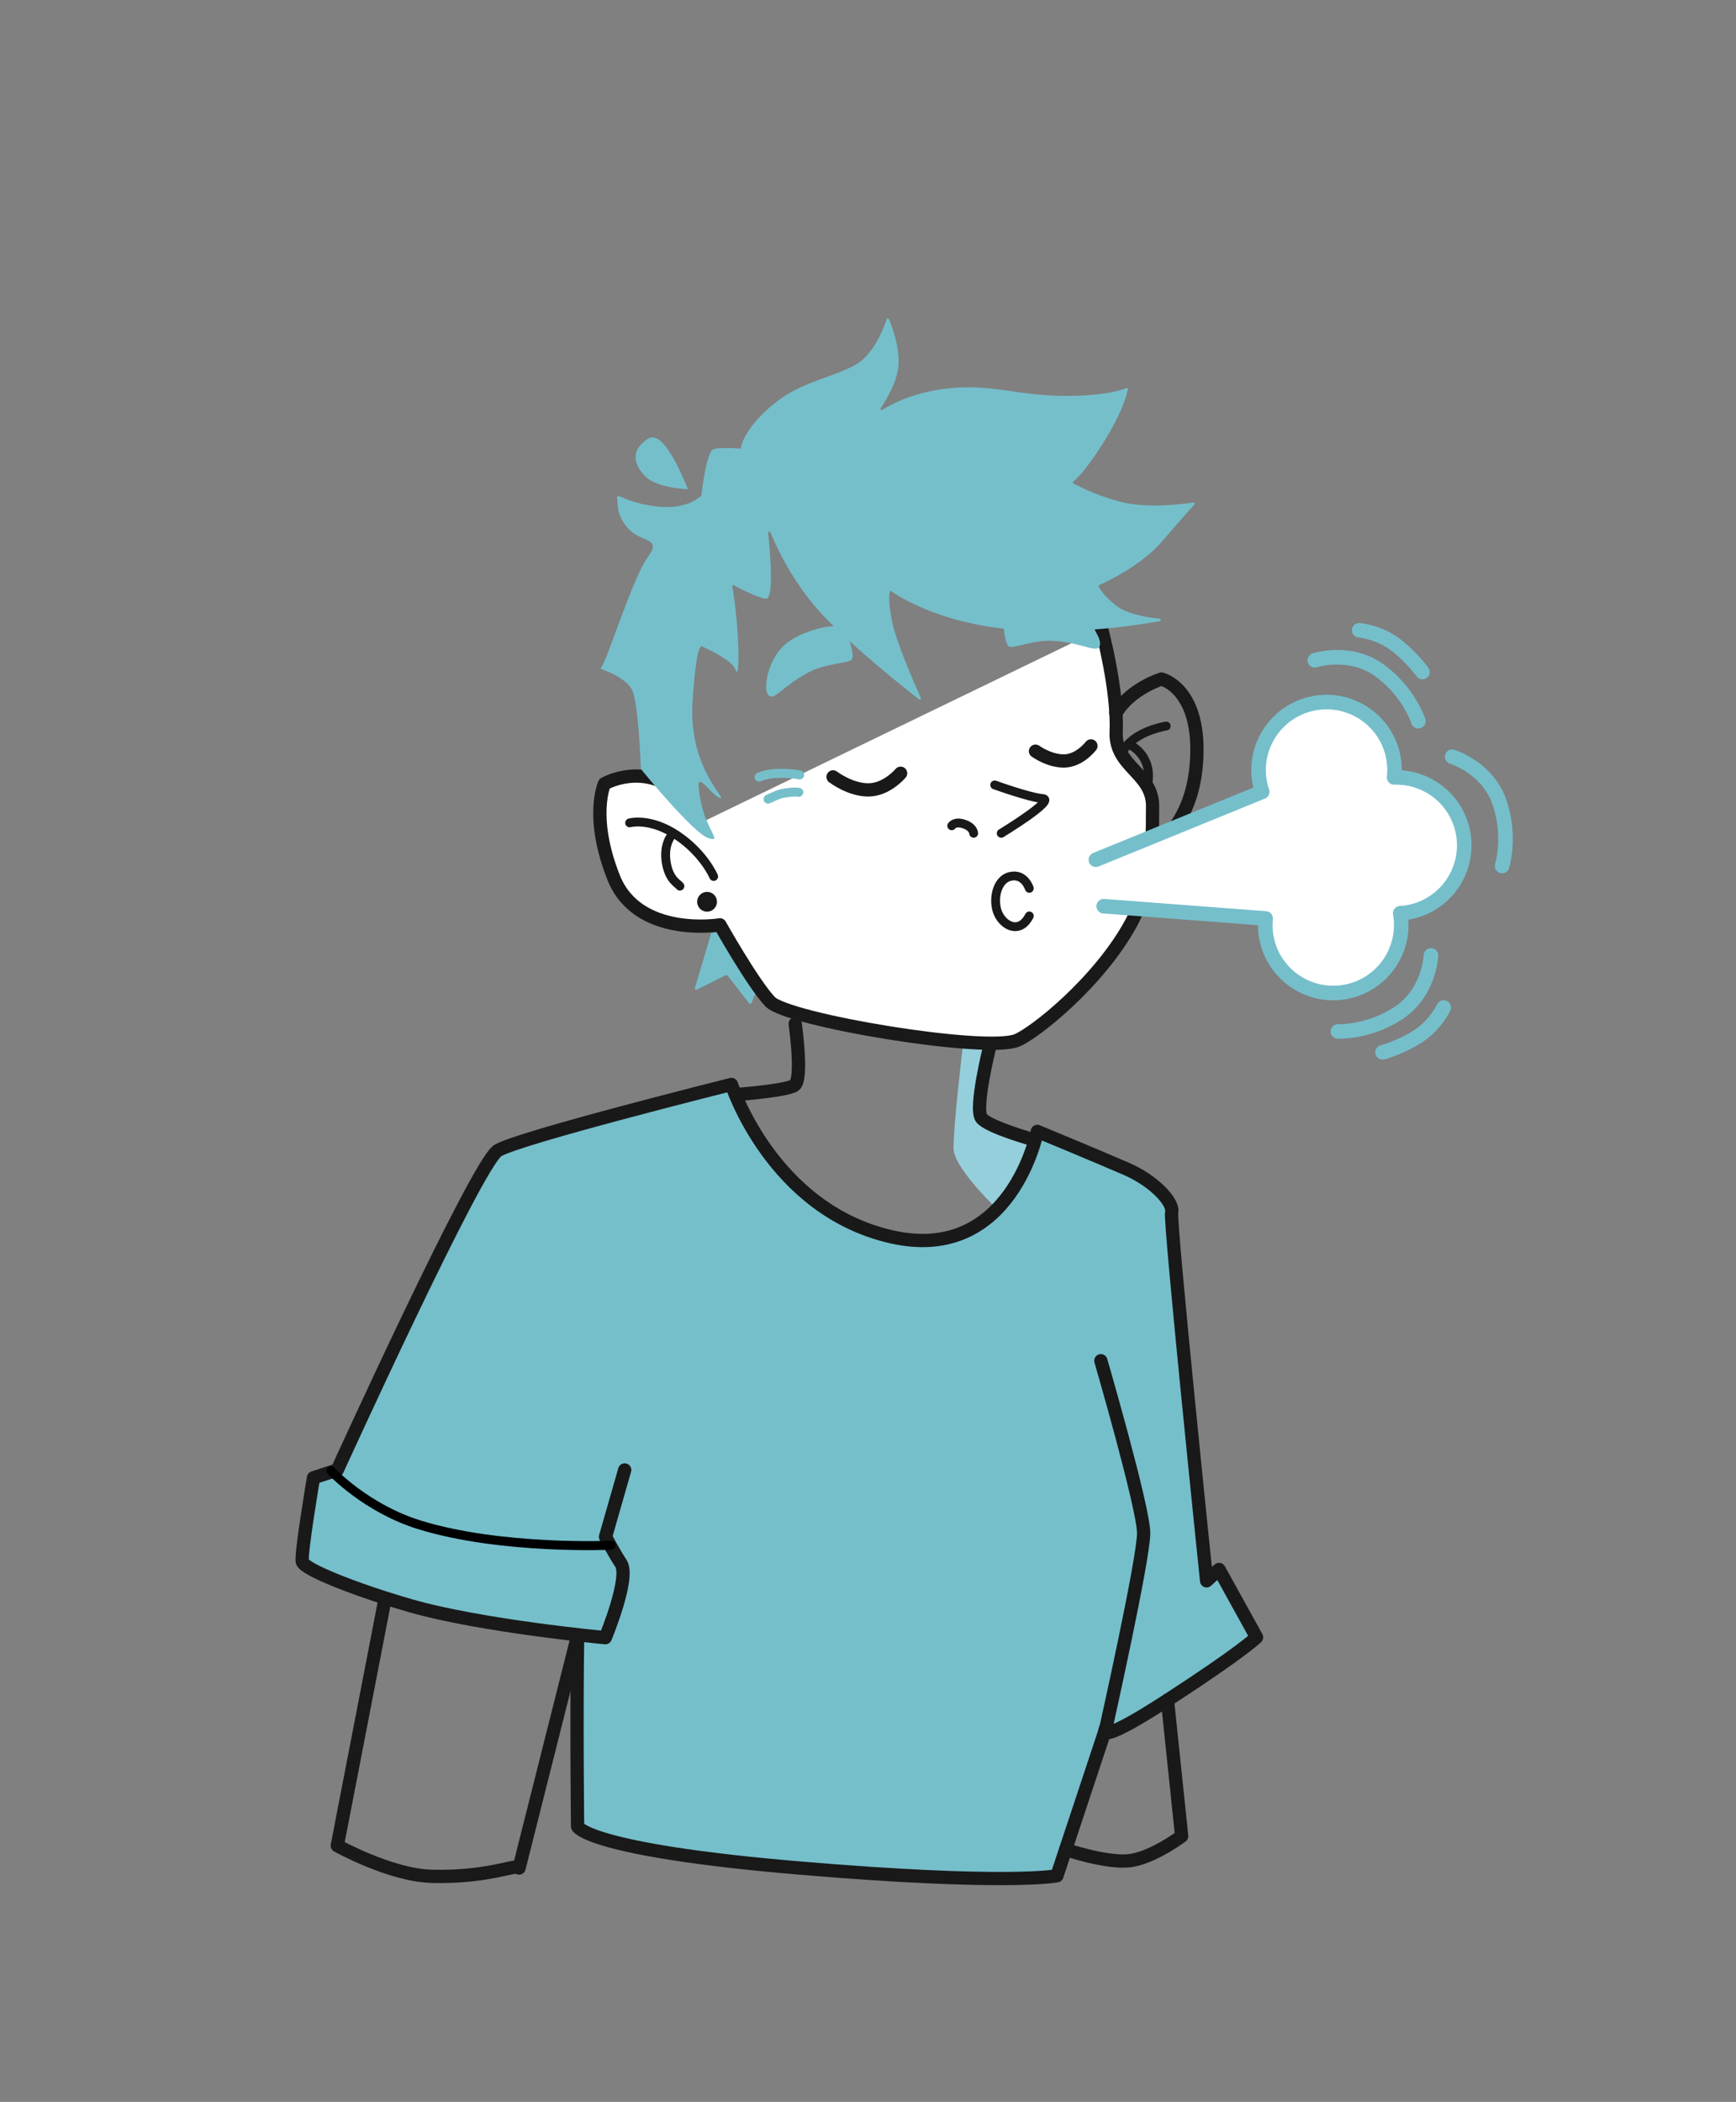 <?xml version="1.0" encoding="utf-8"?>
<!-- Generator: Adobe Illustrator 25.2.3, SVG Export Plug-In . SVG Version: 6.00 Build 0)  -->
<svg version="1.1" id="Lager_1" xmlns="http://www.w3.org/2000/svg" xmlns:xlink="http://www.w3.org/1999/xlink" x="0px" y="0px"
	 viewBox="0 0 750 907.77" style="enable-background:new 0 0 750 907.77;" xml:space="preserve">
<rect x="0" y="0" width="750" height="907.77" fill="#808080" stroke="none"/>
<style type="text/css">
	.st0{fill:#71BBCD;}
	.st1{fill:#B6DCE2;}
	.st2{fill:none;stroke:#75BFCB;stroke-width:10.467;stroke-linecap:round;stroke-linejoin:round;stroke-miterlimit:10;}
	.st3{fill:#75BFCB;}
	.st4{fill:#95CFDB;}
	.st5{fill:#FFFFFF;stroke:#191919;stroke-width:5.731;stroke-linecap:round;stroke-linejoin:round;stroke-miterlimit:10;}
	.st6{fill:none;stroke:#191919;stroke-width:5.731;stroke-linecap:round;stroke-linejoin:round;stroke-miterlimit:10;}
	.st7{fill:none;stroke:#191919;stroke-width:3.821;stroke-linecap:round;stroke-miterlimit:10;}
	.st8{fill:none;stroke:#75BFCB;stroke-width:3.892;stroke-linecap:round;stroke-linejoin:round;stroke-miterlimit:10;}
	.st9{fill:#191919;}
	.st10{fill:#75BFCB;stroke:#191919;stroke-width:5.731;stroke-linecap:round;stroke-linejoin:round;stroke-miterlimit:10;}
	.st11{fill:none;stroke:#000000;stroke-width:3.892;stroke-linecap:round;stroke-linejoin:round;stroke-miterlimit:10;}
	.st12{fill:#FFFFFF;stroke:#75BFCB;stroke-width:6.291;stroke-linecap:round;stroke-linejoin:round;stroke-miterlimit:10;}
	.st13{fill:none;stroke:#75BFCB;stroke-width:6.291;stroke-linecap:round;stroke-linejoin:round;stroke-miterlimit:10;}
	.st14{fill:none;stroke:#000000;stroke-width:3.821;stroke-linecap:round;stroke-miterlimit:10;}
	.st15{fill:none;stroke:#191919;stroke-width:5.258;stroke-linecap:round;stroke-miterlimit:10;}
	.st16{fill:#FFFFFF;stroke:#191919;stroke-width:5.662;stroke-linecap:round;stroke-linejoin:round;stroke-miterlimit:10;}
	.st17{fill:#FFFFFF;}
	.st18{fill:none;stroke:#75BFCB;stroke-width:3.406;stroke-linecap:round;stroke-linejoin:round;stroke-miterlimit:10;}
	.st19{fill:#191919;stroke:#191919;stroke-width:3.627;stroke-linecap:round;stroke-linejoin:round;stroke-miterlimit:10;}
	.st20{fill:none;stroke:#75BFCB;stroke-width:15.644;stroke-linecap:round;stroke-linejoin:round;stroke-miterlimit:10;}
	.st21{fill:#FFFFFF;stroke:#75BFCB;stroke-width:3.229;stroke-linecap:round;stroke-linejoin:round;stroke-miterlimit:10;}
	.st22{fill:none;stroke:#FFFFFF;stroke-width:3.857;stroke-linecap:round;stroke-linejoin:round;stroke-miterlimit:10;}
	.st23{fill:#75BFCB;stroke:#75BFCB;stroke-width:4.013;stroke-linecap:round;stroke-linejoin:round;stroke-miterlimit:10;}
	.st24{fill:#FFFFFF;stroke:#75BFCB;stroke-width:3.499;stroke-linecap:round;stroke-linejoin:round;stroke-miterlimit:10;}
	.st25{fill:#FFFFFF;stroke:#75BFCB;stroke-width:3.355;stroke-linecap:round;stroke-linejoin:round;stroke-miterlimit:10;}
	.st26{fill:#FFFFFF;stroke:#75BFCB;stroke-width:2.812;stroke-linecap:round;stroke-linejoin:round;stroke-miterlimit:10;}
	.st27{fill:#FFFFFF;stroke:#191919;stroke-width:4.847;stroke-linecap:round;stroke-linejoin:round;stroke-miterlimit:10;}
	.st28{fill:none;stroke:#191919;stroke-width:5.417;stroke-linecap:round;stroke-linejoin:round;stroke-miterlimit:10;}
	.st29{fill:#449298;}
	.st30{fill:#FFFFFF;stroke:#191919;stroke-width:5.242;stroke-linecap:round;stroke-linejoin:round;stroke-miterlimit:10;}
	.st31{fill:none;stroke:#E83C4B;stroke-width:10.5;stroke-linecap:round;stroke-linejoin:round;stroke-miterlimit:10;}
	.st32{fill:none;stroke:#191919;stroke-width:5.859;stroke-linecap:round;stroke-linejoin:round;stroke-miterlimit:10;}
	.st33{fill:none;stroke:#191919;stroke-width:4.194;stroke-linecap:round;stroke-linejoin:round;stroke-miterlimit:10;}
	.st34{fill:#75BFCB;stroke:#75BFCB;stroke-width:6.496;stroke-linecap:round;stroke-linejoin:round;stroke-miterlimit:10;}
	.st35{fill:none;stroke:#FFFFFF;stroke-width:6.496;stroke-linecap:round;stroke-linejoin:round;stroke-miterlimit:10;}
	.st36{fill:none;stroke:#FFFFFF;stroke-width:1.96;stroke-linecap:round;stroke-linejoin:round;stroke-miterlimit:10;}
	.st37{fill:#FFFFFF;stroke:#75BFCB;stroke-width:5.227;stroke-linecap:round;stroke-linejoin:round;stroke-miterlimit:10;}
	.st38{fill:none;stroke:#FFFFFF;stroke-width:6.244;stroke-linecap:round;stroke-linejoin:round;stroke-miterlimit:10;}
	.st39{fill:#FFFFFF;stroke:#75BFCB;stroke-width:5.665;stroke-linecap:round;stroke-linejoin:round;stroke-miterlimit:10;}
	.st40{fill:#FFFFFF;stroke:#75BFCB;stroke-width:5.432;stroke-linecap:round;stroke-linejoin:round;stroke-miterlimit:10;}
	.st41{fill:#FFFFFF;stroke:#75BFCB;stroke-width:4.553;stroke-linecap:round;stroke-linejoin:round;stroke-miterlimit:10;}
	.st42{fill:#FFFFFF;stroke:#75BFCB;stroke-width:3.841;stroke-linecap:round;stroke-linejoin:round;stroke-miterlimit:10;}
	.st43{fill:none;stroke:#FFFFFF;stroke-width:4.589;stroke-linecap:round;stroke-linejoin:round;stroke-miterlimit:10;}
	.st44{fill:#75BFCB;stroke:#75BFCB;stroke-width:4.774;stroke-linecap:round;stroke-linejoin:round;stroke-miterlimit:10;}
	.st45{fill:#FFFFFF;stroke:#75BFCB;stroke-width:4.163;stroke-linecap:round;stroke-linejoin:round;stroke-miterlimit:10;}
	.st46{fill:#FFFFFF;stroke:#75BFCB;stroke-width:3.992;stroke-linecap:round;stroke-linejoin:round;stroke-miterlimit:10;}
	.st47{fill:#FFFFFF;stroke:#75BFCB;stroke-width:3.346;stroke-linecap:round;stroke-linejoin:round;stroke-miterlimit:10;}
	.st48{fill:none;stroke:#75BFCB;stroke-width:5;stroke-linecap:round;stroke-linejoin:round;stroke-miterlimit:10;}
	.st49{fill:none;stroke:#FFFFFF;stroke-width:4;stroke-linecap:round;stroke-linejoin:round;stroke-miterlimit:10;}
	.st50{fill:none;stroke:#191919;stroke-width:4.075;stroke-linecap:round;stroke-miterlimit:10;}
</style>
<path class="st3" d="M224.58,615.73c6.42,3.91,32.5,135.27,40.34,135.44c7.84,0.18,238.9-58.16,238.9-58.16l-30.9-136.27
	L224.58,615.73z"/>
<path class="st4" d="M437.13,528.22c0,0-25.14-22.39-25.18-32.33c-0.04-9.94,3.96-43.61,3.96-43.61h11.61l-3.45,30.64l33.73,18.25
	L437.13,528.22z"/>
<path class="st3" d="M307.18,403.29l-6.96,23.43c-0.14,0.48,0.36,0.91,0.81,0.68l12.58-6.26c0.25-0.12,0.55-0.05,0.71,0.16
	l9.35,12.04c0.27,0.35,0.83,0.27,0.99-0.14l2.72-6.93c0.07-0.17,0.05-0.36-0.05-0.52l-14.52-23.23c-0.12-0.19-0.34-0.3-0.57-0.27
	l-4.6,0.62C307.43,402.91,307.24,403.07,307.18,403.29z"/>
<path class="st5" d="M475.91,271.51c0,0,7.11,26.43,6.3,44.46c-0.69,15.52,16.26,17.76,15.73,32.88
	c-0.23,6.58,1.36,30.36-9.37,49.99c-13.93,25.5-41.66,47.4-49.25,50.49c-13.44,5.47-99.12-8.75-106.64-16.75
	c-7.52-8.01-21.65-33.16-21.65-33.16s-35.51,5.86-45.93-20.44c-10.42-26.3-3.96-40.49-3.96-40.49s13.43-7.79,27.66,0.46
	c11.88,6.88,13.72,16.51,13.72,16.51"/>
<path class="st6" d="M491.56,370.31c0,0,22.8-7.91,25.31-40.46s-15.1-36.59-15.1-36.59s-13.49,4.13-19.69,14.8"/>
<path class="st7" d="M308.32,378.52c0,0-4.26-10.06-15.93-17.83c-11.68-7.77-20.37-5.31-20.37-5.31"/>
<path class="st7" d="M293.74,382.7c-0.8-1.14-4.53-2.57-5.83-9.8c-1.3-7.23,1.56-11.16,1.56-11.16"/>
<path class="st7" d="M429.74,338.99c0,0,14.9,5.4,20.77,5.9c5.87,0.5-17.95,14.99-17.95,14.99"/>
<path class="st7" d="M420.64,359.87c0,0-0.02-2.57-4.08-3.96c-4.05-1.39-5.38,0.73-5.38,0.73"/>
<path class="st8" d="M345.47,334.67c0,0-2.57-0.67-8.35-0.69c-5.92-0.02-9.18,1.65-9.18,1.65"/>
<path class="st8" d="M345.09,342.18c-1.29-0.25-3.4-0.14-6.69,0.41c-2.38,0.4-5.84,2.26-6.58,2.53"/>
<path class="st3" d="M363.8,270.88c2.06,1.29,5.95,12.57,4.06,14.11c-1.88,1.54-10.99,1.46-18.41,5.3
	c-11.57,5.99-15.19,13.01-17.63,9.73s0.54-17.18,8.86-22.9S361.27,269.3,363.8,270.88z"/>
<path class="st3" d="M434.22,264.75c-1.37,2.01-0.4,13.9,1.94,14.56c2.34,0.65,10.65-3.07,18.99-2.53c13,0.85,19.14,5.83,20.05,1.84
	c0.92-3.99-7.38-15.52-17.3-17.42S435.9,262.29,434.22,264.75z"/>
<path class="st7" d="M503.83,313.56c0,0-12.78,1.98-17.88,9.65c-1.51,2.28-1.51,2.28-1.51,2.28"/>
<path class="st7" d="M496.1,337.03c1.13-10.92-7.48-15.09-7.48-15.09"/>
<circle class="st9" cx="305.47" cy="389.46" r="4.28"/>
<path class="st3" d="M331.86,230.13c-0.06-0.58,0.74-0.79,0.97-0.25c2.94,7.16,10.14,22.35,22.3,35.38
	c13,13.94,35.73,31.95,41.95,36.8c0.42,0.33,0.99-0.12,0.77-0.6c-2.65-5.88-10.73-24.26-12.49-33.23c-1.52-7.74-1.27-11.21-1-12.55
	c0.07-0.36,0.48-0.51,0.78-0.3c3.33,2.33,21.12,13.8,51.97,16.46c27.64,2.38,54.49-1.85,63.95-3.6c0.57-0.11,0.53-0.94-0.05-1
	c-5.09-0.54-14.25-2.01-18.96-5.79c-5.26-4.22-6.88-7.12-7.34-8.18c-0.11-0.25,0-0.53,0.26-0.64c2.73-1.2,18.02-8.24,27.1-18.84
	c7.45-8.69,12.06-13.85,13.93-15.93c0.32-0.35,0.02-0.91-0.45-0.84c-4.32,0.64-17.7,2.33-28.01,0.42
	c-10.69-1.98-21.07-7.19-23.81-8.63c-0.32-0.17-0.35-0.6-0.07-0.83c1.54-1.24,5.92-5.42,13.39-17.4
	c7.64-12.25,9.72-19.89,10.24-22.43c0.08-0.4-0.3-0.71-0.67-0.56c-2.4,0.99-10.26,3.53-27.09,3.38
	c-20.86-0.18-31.48-5.41-50.69-3.15c-14.04,1.65-23.56,6.6-27.67,9.15c-0.46,0.29-0.98-0.26-0.67-0.71
	c2.61-3.85,7.49-11.98,7.71-19.3c0.24-7.97-2.89-16.12-4.18-19.12c-0.18-0.43-0.79-0.41-0.94,0.03
	c-1.28,3.79-5.69,15.24-13.33,19.58c-9.21,5.24-21.69,7.16-32.06,14.48c-13.53,9.56-17.42,19.03-17.57,21.34
	c-0.02,0.28-0.25,0.48-0.53,0.45c-1.89-0.15-8.66-0.62-11.37,0.31c-2.99,1.03-5.01,18.02-5.22,19.85c-0.01,0.12-0.05,0.2-0.14,0.28
	c-0.9,0.87-7,6.2-19.56,4.53c-10.94-1.46-14.33-4.17-16.15-4.46c-0.34-0.06-0.63,0.24-0.57,0.58c0.33,1.97-0.5,7.72,4.88,13.52
	c5.81,6.25,14.73,3.73,8.46,12.18c-6.5,8.75-17.89,45.41-20.19,47.72c-0.26,0.26-0.16,0.7,0.2,0.82c2.65,0.89,11.32,4.18,13.46,9.67
	c2.4,6.17,3.36,30.52,3.46,33.3c0.01,0.16,22.68,27.95,29.22,29.97c6.9,2.13-2.38-4.11-4.19-21.12c-0.89-8.41,4.93,2.2,9.1,3.76
	s-13.58-12.46-11.82-41.1c1.76-28.64,4.33-24.26,4.33-24.26s13,5.68,14.23,9.92s1.9-5.5,0.66-19.65
	c-0.87-9.84-1.66-14.37-2.06-16.22c-0.09-0.42,0.35-0.76,0.73-0.55c2.66,1.44,9.92,5.22,13.73,5.78
	C334.52,259.1,332.78,238.87,331.86,230.13z"/>
<path class="st3" d="M297.24,211.25c-1.16-2.28-10.1-26.39-17.3-21.76c-7.2,4.63-6.59,10.5-1.4,15.99
	C283.72,210.98,297.24,211.25,297.24,211.25z"/>
<path class="st6" d="M317.86,472.71c0,0,21.42-1.55,25.28-3.92c3.86-2.37,0.41-26.62,0.41-26.62"/>
<path class="st6" d="M427.52,452.28c0,0-6.66,26.64-3.45,30.64c3.21,4,23.42,9.58,23.42,9.58"/>
<path class="st10" d="M249.54,706.46c-0.55,37.69,0,82.41,0,82.41s4.22,10.11,95.42,17.85c90.57,7.68,111.66,3.38,111.66,3.38
	l44.35-133.68"/>
<path class="st11" d="M145.72,634.86c0,0,14.25,16.99,37.16,25.3c34.78,12.62,82.04,12.89,82.04,12.89"/>
<path class="st6" d="M166.42,690.15l-20.7,106.94c0,0,22.85,12.73,40.69,13.24c24.99,0.71,37.56-5.77,37.84-3.57l25.29-100.3"/>
<path class="st10" d="M475.6,587.67c0,0,18.42,63.35,18.49,74.37c0.08,11.02-16.32,84.33-16.32,84.33s-6.14,9.11,26.6-12.11
	c32.74-21.23,38.49-27.16,38.49-27.16l-16.2-29.3l-5.37,4.92c0,0-16.06-154.81-15.11-159.18c0.96-4.37-7.63-13.53-19.35-18.64
	c-13.47-5.86-38.69-16.27-38.69-16.27s-11.21,57.29-62.98,45.53s-69.16-65.81-69.16-65.81s-91.87,22.97-100.94,28.56
	c-9.07,5.59-69.34,137.94-69.34,137.94l-10.28,3.36c0,0-5.57,32.87-4.84,36.23c0.73,3.36,23.51,12.33,46.65,19
	c30.88,8.89,84.26,13.83,84.26,13.83s10.84-26.02,6.72-32.12c-2.46-3.64-6.63-11.42-6.63-11.42l8.28-28.89"/>
<path class="st7" d="M444.69,383.65c0,0-2.13-6.64-8.3-5.13c-6.17,1.51-7.6,10.88-5.08,16.2s9.28,8.73,13.38,0.85"/>
<path class="st12" d="M476.84,391.36l69.94,5.3c-0.24,2.52-0.19,5.1,0.25,7.71c2.7,16,17.86,26.77,33.86,24.07
	c16-2.7,26.77-17.86,24.07-33.86c-0.01-0.06-0.03-0.12-0.04-0.18c1.06-0.06,2.12-0.17,3.19-0.35c16-2.7,26.77-17.86,24.07-33.86
	c-2.48-14.66-15.42-24.91-29.88-24.44c0.28-2.63,0.24-5.33-0.22-8.06c-2.7-16-17.86-26.77-33.86-24.07
	c-16,2.7-26.77,17.86-24.07,33.86c0.26,1.56,0.68,3.05,1.16,4.49l-71.87,29.33"/>
<path class="st13" d="M627.38,326.81c0,0,15.38,4.65,20.51,19.87c4.99,14.82,1.06,27.33,1.06,27.33"/>
<path class="st13" d="M568.02,285.17c0,0,15.27-5.01,28.2,4.52c12.59,9.28,16.54,21.79,16.54,21.79"/>
<path class="st13" d="M587.2,272.2c0,0,8.49,0.73,15.68,6.2c7.18,5.47,11.65,11.83,11.65,11.83"/>
<path class="st13" d="M618.22,412.64c0,0-0.61,16.06-14.04,24.87c-13.08,8.58-26.18,7.94-26.18,7.94"/>
<path class="st13" d="M623.72,435.13c0,0-3.64,7.71-11.27,12.54c-7.63,4.83-15.14,6.82-15.14,6.82"/>
<path class="st6" d="M460.39,798.76c0,0,16.37,5.57,26.56,4.93c10.19-0.64,23.56-10.71,23.56-10.71l-6.14-58.72"/>
<path class="st5" d="M359.9,335.52c0,0,7.33,5.65,15.29,5.62c7.96-0.03,13.9-7.19,13.9-7.19"/>
<path class="st5" d="M447.36,324.42c0,0,6.2,4.49,12.74,4.21c6.55-0.29,11.22-6.49,11.22-6.49"/>
<path class="st11" d="M143,635.2c0,0,15.09,16.25,38.39,23.4c35.37,10.86,82.58,8.76,82.58,8.76"/>
</svg>
